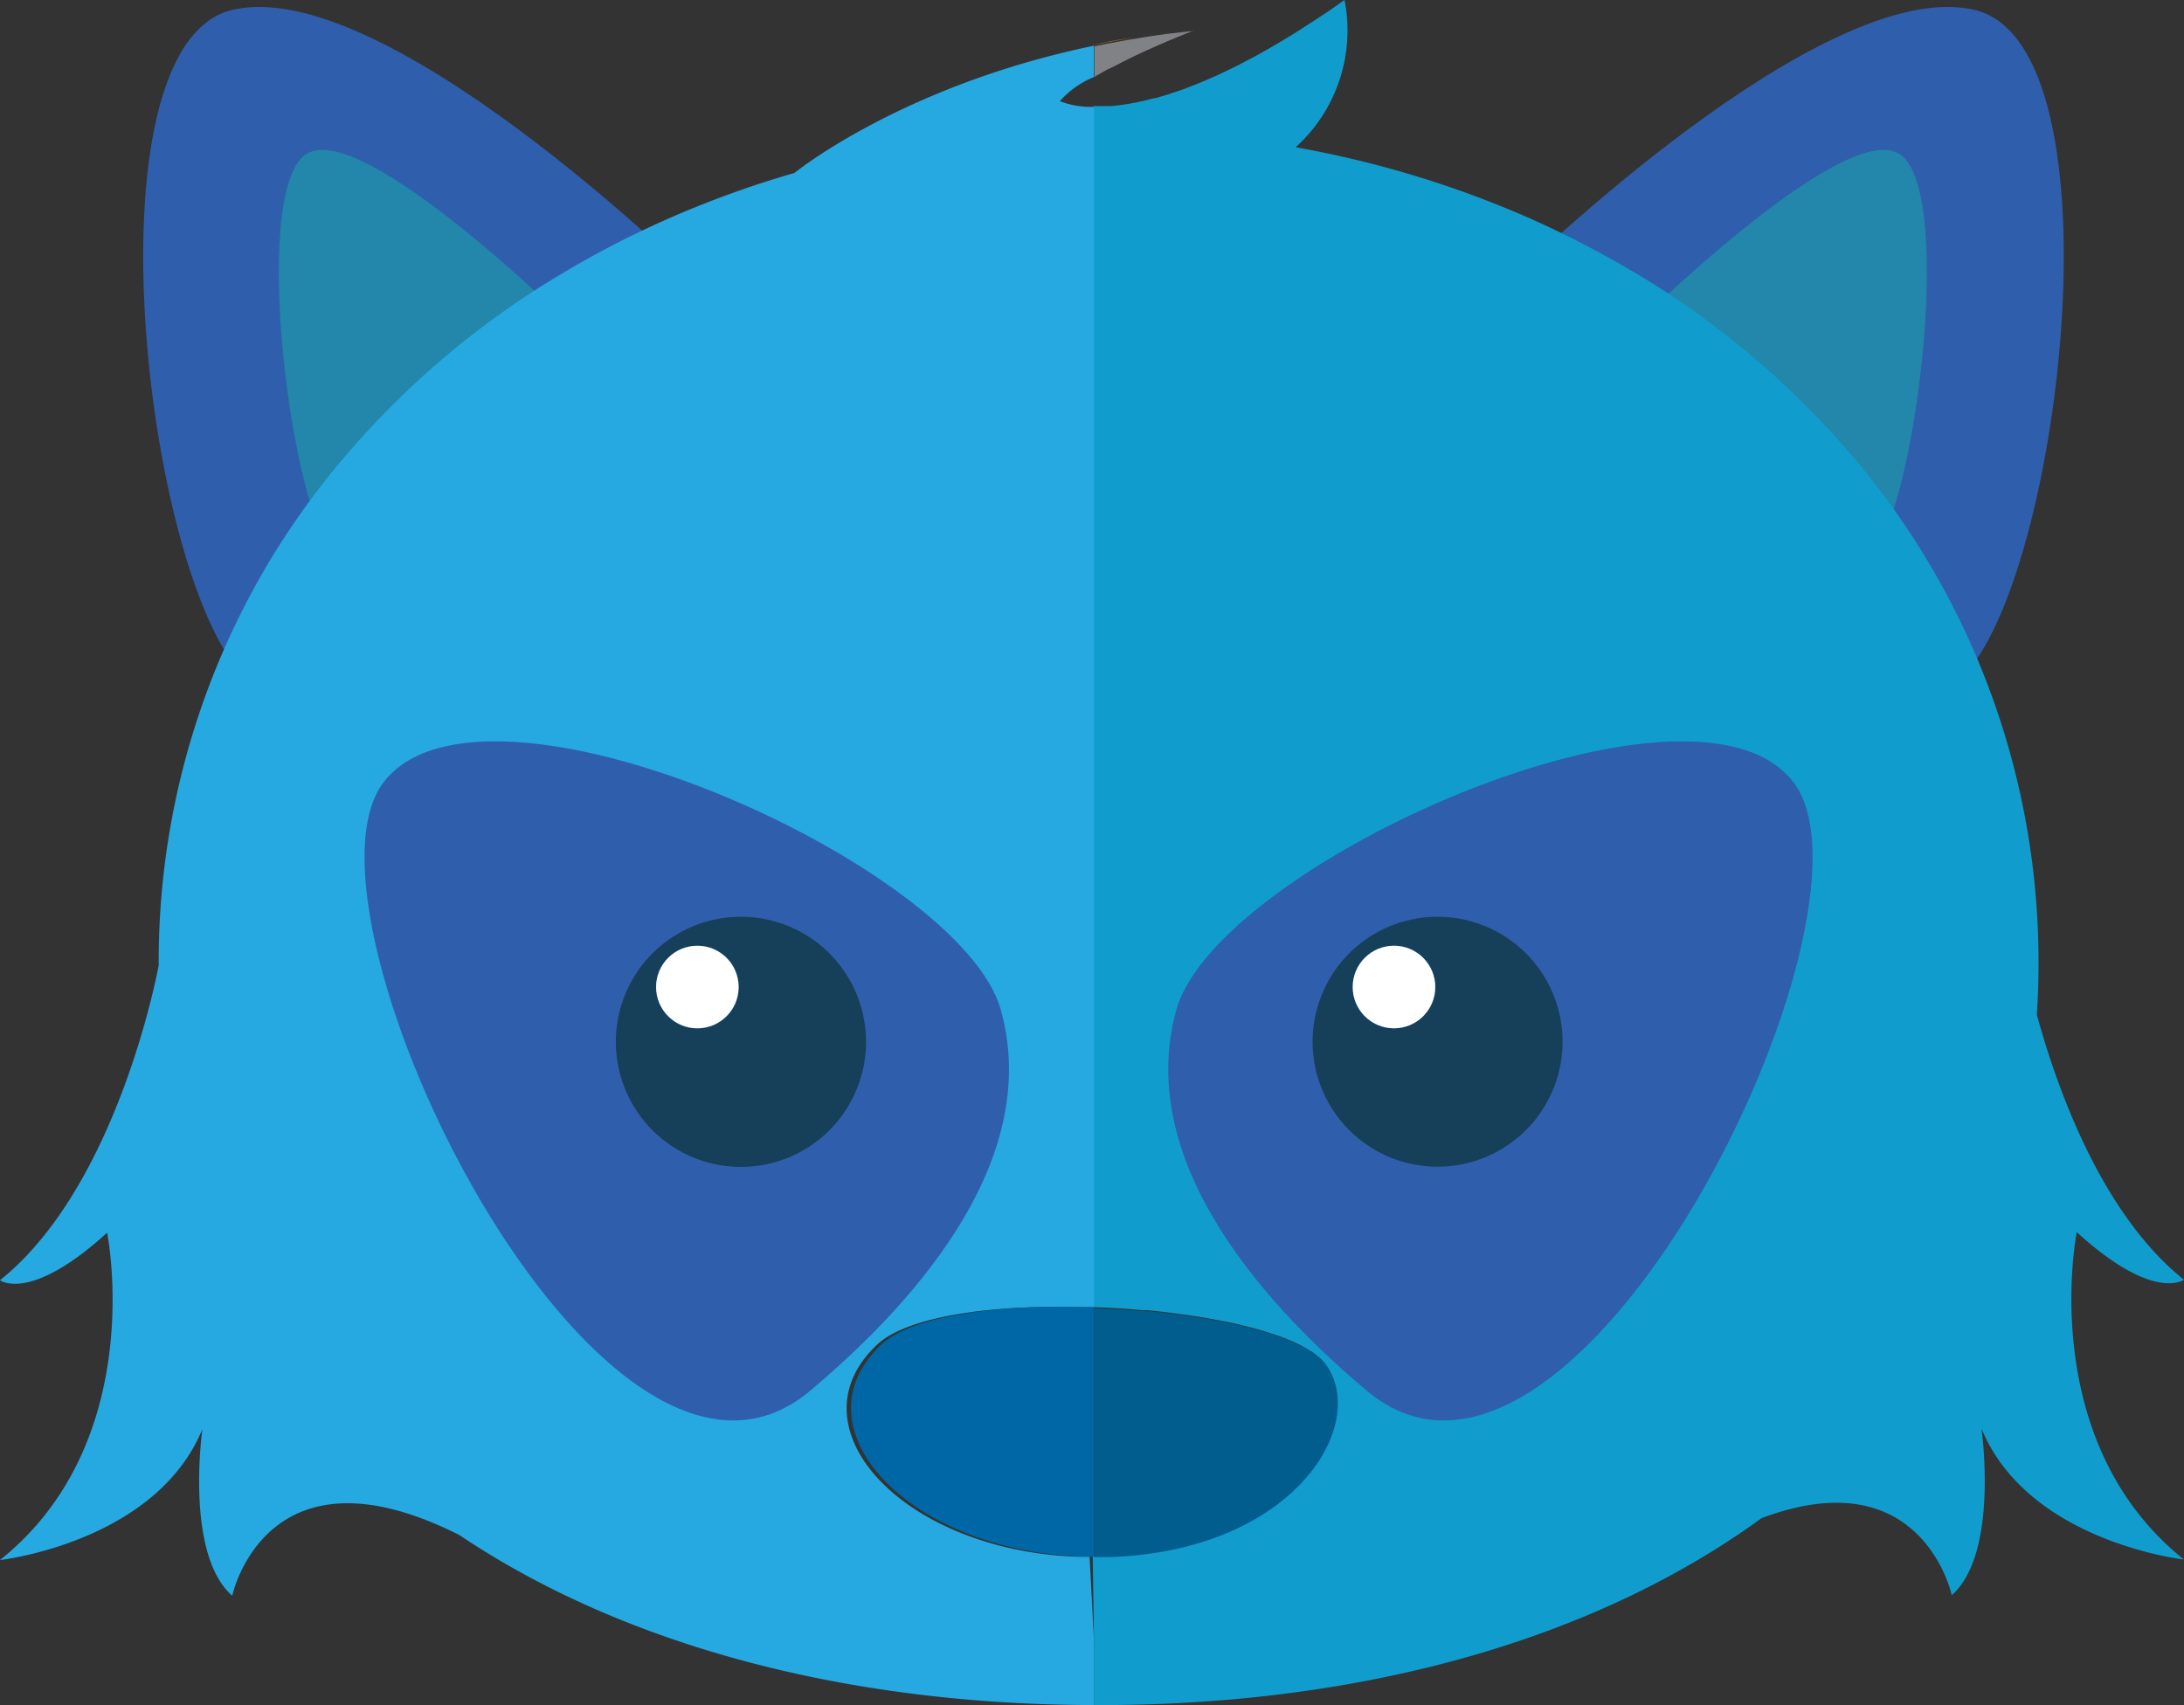 <svg id="_1" data-name="1" xmlns="http://www.w3.org/2000/svg" viewBox="0 0 207.92 162.37"><rect x="0" y="0" width="207.92" height="162.37" fill="#333333" stroke="none"/><defs><style>.cls-1{fill:#2f5fac;}.cls-2{fill:#2287aa;}.cls-3{fill:#109dce;}.cls-4{fill:#26a9e1;}.cls-5{fill:#f7941d;}.cls-6{fill:#808285;}.cls-7{fill:#3c2415;}.cls-8{fill:#0067a6;}.cls-9{fill:#005d8d;}.cls-10{fill:#164059;}.cls-11{fill:#fff;}</style></defs><path class="cls-1" d="M144.16,35S173.55,6.14,188,9.6s8.07,55.9-1.72,64" transform="translate(0 -8.65)"/><path class="cls-2" d="M154.53,40.72S175.85,19.4,181,23.43s1.15,34.57-2.88,38" transform="translate(0 -8.65)"/><path class="cls-3" d="M104.15,164.91V171h0c24.79.1,47.26-5.94,63.54-17.79,15.33-5.78,18.12,7.33,18.12,7.33,4.53-4,2.83-15.87,2.83-15.87,4.45,10.81,19.27,12.47,19.27,12.47-14.17-11.34-10.2-31.17-10.2-31.17,7.36,6.71,10.2,4.53,10.2,4.53-7.94-6.35-12.16-18.51-14-25.23.1-1.56.16-3.14.16-4.76a74.26,74.26,0,0,0-16.73-47.24,82.84,82.84,0,0,0-23.9-19.92q-3.85-2.16-8-4a98.14,98.14,0,0,0-22.09-6.68A15,15,0,0,0,128,8.65c-.72.5-1.4,1-2.08,1.43l-.62.41-1.42.92-.61.39-1.57.95-.3.18-1.76,1-.47.25-1.24.65-.52.26-1.23.59-.34.16-1.48.64-.32.13c-.36.15-.73.29-1.08.42l-.41.16-1,.33-.32.11L110,18l-.12,0-1,.25-.29.06c-.27.06-.54.12-.8.16l-.23.05c-.66.11-1.27.19-1.81.23h-.16l-.65,0h-.83V133.11q1.71.06,3.42.18h0l1.36.12.42,0,1.16.12.59.07,1,.13.68.09.94.14.72.11.85.15.76.14.77.15.76.16.71.17.74.18.64.17.72.21.57.18.69.23.5.18c.22.08.43.17.63.26l.44.18c.21.09.39.19.58.28l.37.19.51.31.29.18.16.12.3.24c.06.06.14.11.2.16a4,4,0,0,1,.49.54c4.17,5.66-2.61,17.5-20.11,18.36l-1.94,0M135.3,96a11.91,11.91,0,1,1-10.25,10.25A11.91,11.91,0,0,1,135.3,96Z" transform="translate(0 -8.65)"/><path class="cls-1" d="M65.88,35S36.5,6.14,22.09,9.6s-8.07,55.9,1.73,64" transform="translate(0 -8.65)"/><path class="cls-2" d="M55.51,40.72S34.19,19.4,29,23.43s-1.15,34.57,2.89,38" transform="translate(0 -8.65)"/><path class="cls-4" d="M103.73,156.88l-1.17,0c-16.07-.59-26.61-11.51-19.91-19.31a11.73,11.73,0,0,1,.85-.89c3-2.82,11.56-3.84,19.65-3.55h1V18.82a8.09,8.09,0,0,1-3.25-.54,8.82,8.82,0,0,1,3.25-2.3V13c-18.33,3.8-28.52,12.12-28.52,12.12h0a95,95,0,0,0-14.48,5.48c-2.67,1.27-5.26,2.66-7.75,4.16A82.31,82.31,0,0,0,31.28,54a76.74,76.74,0,0,0-4.51,6.29,74,74,0,0,0-11.66,40.26s-3.77,20.92-15.11,30c0,0,2.84,2.18,10.2-4.53,0,0,4,19.83-10.2,31.17,0,0,14.82-1.66,19.27-12.47,0,0-1.7,11.9,2.84,15.87,0,0,3.19-15.07,21.62-5.78C59.66,165.5,81,171,104.41,171h-.26v-6.1m-33.62-69a11.9,11.9,0,1,1-11.9,11.9A11.9,11.9,0,0,1,70.53,95.94Z" transform="translate(0 -8.65)"/><path class="cls-1" d="M77.12,141.08C57.29,157.74,27,95.7,36.5,83.16s54.88,7.78,58.77,21.61S87.93,132,77.12,141.08Z" transform="translate(0 -8.65)"/><path class="cls-1" d="M130.13,141.08C150,157.74,180.27,95.7,170.76,83.16S115.87,90.94,112,104.77,119.33,132,130.13,141.08Z" transform="translate(0 -8.65)"/><path class="cls-5" d="M110.75,12.52l-.5.22Z" transform="translate(0 -8.65)"/><path class="cls-5" d="M112.29,11.89l-.5.2Z" transform="translate(0 -8.65)"/><path class="cls-5" d="M112.16,17.19l.41-.16Z" transform="translate(0 -8.65)"/><path class="cls-5" d="M105.58,15l-.58.31Z" transform="translate(0 -8.65)"/><path class="cls-5" d="M110.86,17.63l.32-.11Z" transform="translate(0 -8.65)"/><path class="cls-5" d="M115.45,15.84l.34-.16Z" transform="translate(0 -8.65)"/><path class="cls-5" d="M107.78,13.85l-.64.31Z" transform="translate(0 -8.65)"/><path class="cls-5" d="M104.64,15.47l-.69.4Z" transform="translate(0 -8.65)"/><path class="cls-5" d="M113.65,16.61l.32-.13Z" transform="translate(0 -8.65)"/><path class="cls-5" d="M107.22,18.54l.23-.05Z" transform="translate(0 -8.65)"/><path class="cls-5" d="M111.51,12.21l-.41.17Z" transform="translate(0 -8.65)"/><path class="cls-5" d="M105.25,18.78h0Z" transform="translate(0 -8.65)"/><path class="cls-5" d="M109.54,18l.12,0Z" transform="translate(0 -8.65)"/><path class="cls-5" d="M108.25,18.33l.29-.06Z" transform="translate(0 -8.65)"/><path class="cls-5" d="M121,12.93l.3-.18Z" transform="translate(0 -8.65)"/><path class="cls-5" d="M117,15.09l.52-.26Z" transform="translate(0 -8.65)"/><path class="cls-5" d="M108.47,12.1c1.56-.25,3.17-.46,4.84-.61C111.64,11.64,110,11.86,108.47,12.1Z" transform="translate(0 -8.65)"/><path class="cls-5" d="M122.88,11.8l.61-.39Z" transform="translate(0 -8.65)"/><path class="cls-5" d="M124.91,10.49l.62-.41Z" transform="translate(0 -8.65)"/><path class="cls-5" d="M112.81,11.68l-.36.14Z" transform="translate(0 -8.65)"/><path class="cls-5" d="M103.78,13c1.38-.29,2.81-.56,4.28-.79C106.59,12.4,105.16,12.67,103.78,13Z" transform="translate(0 -8.65)"/><path class="cls-5" d="M104.6,18.81h0Z" transform="translate(0 -8.65)"/><path class="cls-5" d="M108.73,13.41l-.51.24Z" transform="translate(0 -8.65)"/><path class="cls-5" d="M106.67,14.4l-.71.36Z" transform="translate(0 -8.65)"/><path class="cls-5" d="M113.15,11.55l-.18.07Z" transform="translate(0 -8.65)"/><path class="cls-5" d="M109.72,13l-.58.26Z" transform="translate(0 -8.65)"/><path class="cls-5" d="M113.31,11.49l-.07,0Z" transform="translate(0 -8.65)"/><path class="cls-5" d="M118.78,14.18l.47-.25Z" transform="translate(0 -8.65)"/><path class="cls-6" d="M104.15,16l.18-.11.69-.4.36-.2L106,15l.38-.2.71-.36.47-.24.64-.31.44-.2.51-.24.41-.18.58-.26.53-.23.5-.22.35-.14.41-.17.28-.12.5-.2.16-.07.36-.14.16-.06.18-.07.09,0,.07,0c-1.67.15-3.28.36-4.84.61l-.41.07c-1.47.23-2.9.5-4.28.79h0v3Z" transform="translate(0 -8.65)"/><path class="cls-7" d="M115,134.25l.76.14Z" transform="translate(0 -8.65)"/><path class="cls-7" d="M116.48,134.54l.76.16Z" transform="translate(0 -8.65)"/><path class="cls-7" d="M113.38,134l.72.11Z" transform="translate(0 -8.65)"/><path class="cls-7" d="M118,134.87l.74.18Z" transform="translate(0 -8.65)"/><path class="cls-7" d="M108.56,133.41l.42,0Z" transform="translate(0 -8.65)"/><path class="cls-7" d="M110.14,133.56l.59.07Z" transform="translate(0 -8.65)"/><path class="cls-7" d="M122.88,136.46l.58.28C123.27,136.65,123.09,136.55,122.88,136.46Z" transform="translate(0 -8.65)"/><path class="cls-7" d="M107.19,133.29h0Z" transform="translate(0 -8.65)"/><path class="cls-7" d="M111.76,133.76l.68.09Z" transform="translate(0 -8.65)"/><path class="cls-7" d="M123.83,136.93l.51.31Z" transform="translate(0 -8.65)"/><path class="cls-7" d="M119.33,135.22l.72.21Z" transform="translate(0 -8.65)"/><path class="cls-7" d="M121.81,136c.22.08.43.17.63.26C122.24,136.19,122,136.1,121.81,136Z" transform="translate(0 -8.65)"/><path class="cls-7" d="M120.62,135.61l.69.23Z" transform="translate(0 -8.65)"/><path class="cls-7" d="M125.29,137.94a4,4,0,0,1,.49.54A4,4,0,0,0,125.29,137.94Z" transform="translate(0 -8.65)"/><path class="cls-7" d="M125.09,137.78l-.3-.24-.16-.12C124.8,137.54,125,137.66,125.09,137.78Z" transform="translate(0 -8.65)"/><path class="cls-8" d="M104.15,156.88V133.11c-8.67-.29-17.22.73-20.23,3.55a11.73,11.73,0,0,0-.85.89c-6.7,7.8,3.84,18.72,19.91,19.31Z" transform="translate(0 -8.65)"/><path class="cls-9" d="M104.15,133.14v23.77h1.1l.42,0c17.65-.61,24.7-12.71,20.53-18.37a4.79,4.79,0,0,0-.49-.54c-.06-.05-.14-.1-.2-.16s-.29-.24-.46-.36l-.29-.18c-.17-.1-.33-.21-.52-.31l-.36-.19-.58-.28-.44-.18c-.21-.09-.41-.18-.63-.26l-.51-.18-.68-.24-.57-.17-.72-.21-.64-.17-.74-.18-.71-.17-.76-.16-.77-.16-.76-.13c-.28-.06-.56-.1-.85-.15l-.72-.11-.94-.15-.68-.08-1-.13-.59-.07-1.16-.12-.43,0-1.35-.11h0c-1.14-.08-2.28-.15-3.42-.18h0Z" transform="translate(0 -8.65)"/><path class="cls-10" d="M58.63,107.84a11.91,11.91,0,1,0,11.9-11.9A11.9,11.9,0,0,0,58.63,107.84Zm7.76-9.14a3.94,3.94,0,1,1-3.94,3.93A3.93,3.93,0,0,1,66.39,98.7Z" transform="translate(0 -8.65)"/><path class="cls-10" d="M136.85,95.94a11.9,11.9,0,1,0,11.91,11.9A11.9,11.9,0,0,0,136.85,95.94Zm-4.14,10.63a3.94,3.94,0,1,1,3.93-3.94A3.94,3.94,0,0,1,132.71,106.57Z" transform="translate(0 -8.65)"/><circle class="cls-11" cx="66.39" cy="93.98" r="3.93"/><circle class="cls-11" cx="132.71" cy="93.98" r="3.93"/></svg>